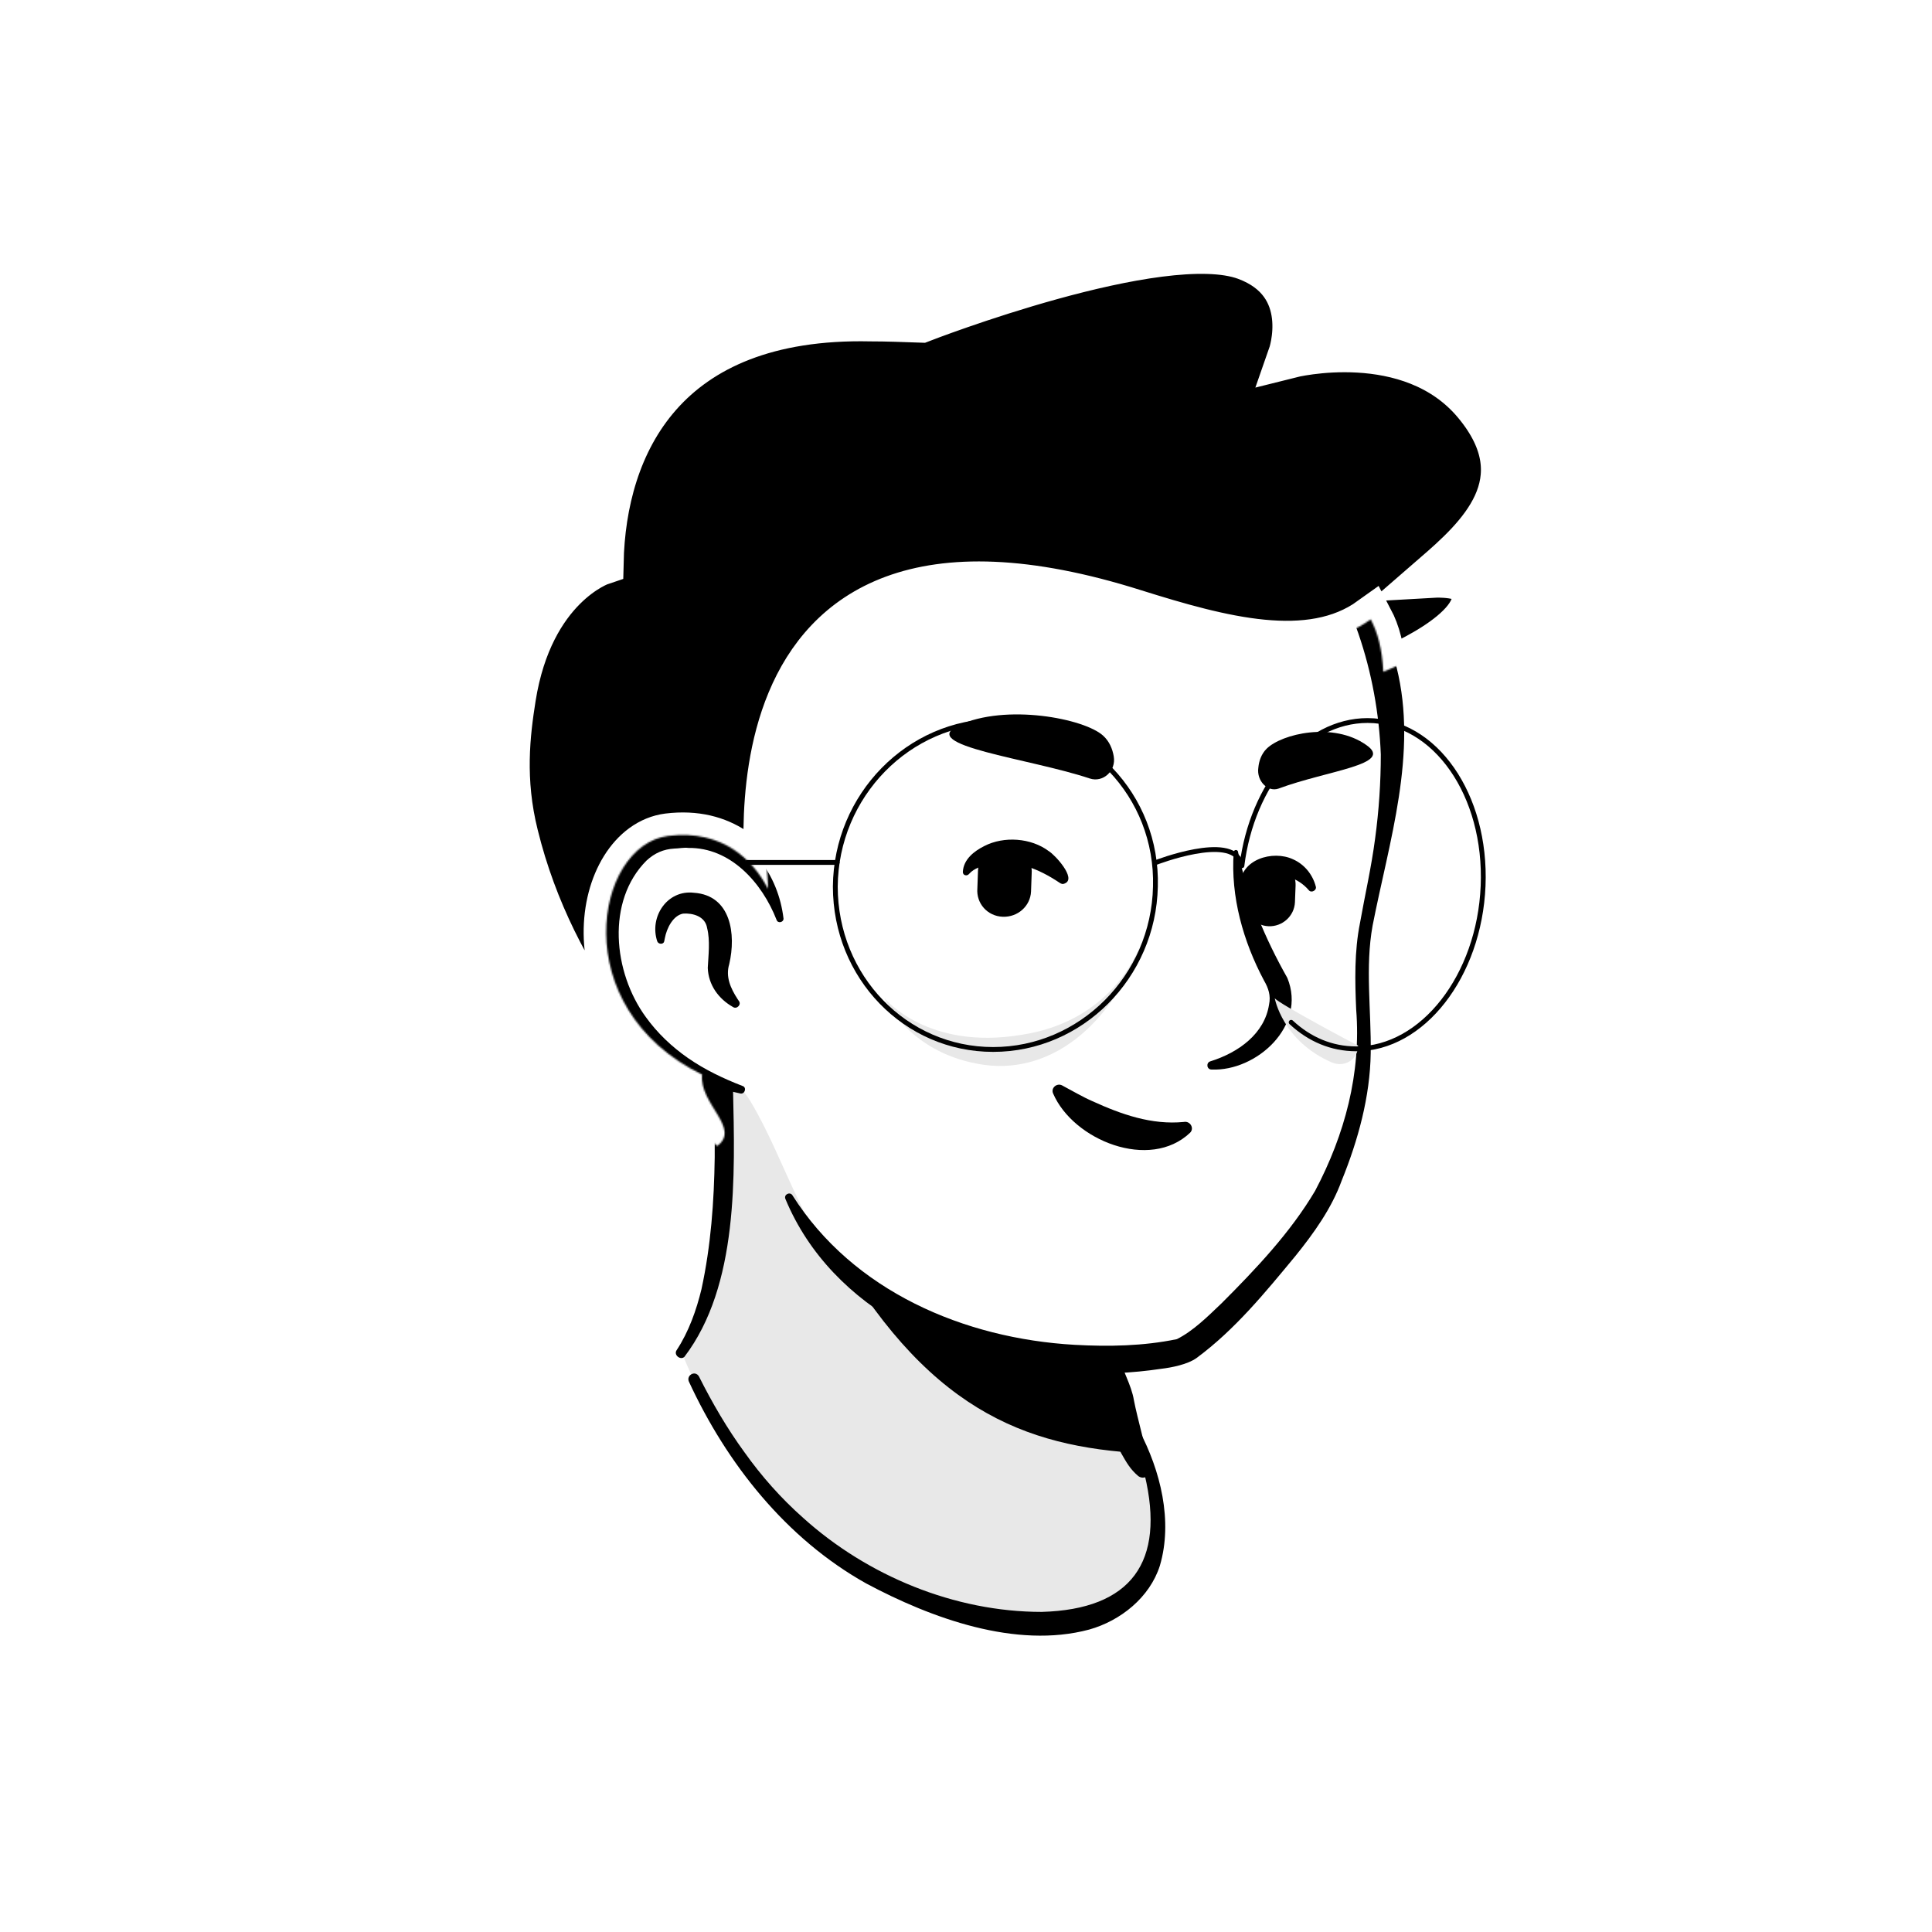 <svg width="1200" height="1200" viewBox="0 0 1200 1200" fill="none" xmlns="http://www.w3.org/2000/svg">
<g id="Cute Avatar">
<mask id="mask0_209_554" style="mask-type:alpha" maskUnits="userSpaceOnUse" x="0" y="0" width="1197" height="1197">
<circle id="Ellipse 1" cx="598.033" cy="598.033" r="595.033" fill="#D9D9D9" stroke="black" stroke-width="6"/>
</mask>
<g mask="url(#mask0_209_554)">
<g id="Bg">
<g id="Bg_2">
<path id="Vector" d="M1130.2 330.588C1368.24 789.02 949.804 1306.27 450.98 1180C227.059 1124.31 47.059 930.196 9.804 702.353C-32.549 475.686 69.804 232.157 261.177 103.922C523.53 -76.471 887.059 -16.471 1074.9 241.569C1076.08 242.745 1075.69 244.706 1074.12 245.882C1072.94 247.059 1070.98 246.667 1069.8 245.098C1043.92 211.765 1014.51 181.569 982.353 154.51C929.412 109.412 867.451 74.118 801.961 50.196C468.628 -70.588 102.745 130.196 29.804 478.824C-52.549 869.412 279.608 1229.02 675.686 1175.29C981.177 1136.86 1208.24 854.902 1183.14 548.235C1177.65 474.118 1158.04 400.784 1125.49 333.333C1124.71 332.157 1125.49 330.588 1126.67 329.804C1127.84 329.02 1129.41 329.412 1130.2 330.588Z" fill="white"/>
</g>
</g>
<g id="Head">
<g id="Head_4_copy">
<g id="Group">
<g id="Neck_1_5_">
<path id="Vector_2" d="M717.644 963.137C709.409 1003.53 656.076 1027.84 566.272 991.373C472.939 953.726 432.546 863.922 422.35 837.255C477.644 733.726 439.213 661.961 439.213 661.961C566.664 650.981 678.037 800 678.037 800L695.292 873.726C696.86 880 699.997 885.49 704.703 889.412C712.939 903.922 722.743 937.255 717.644 963.137Z" fill="#E8E8E8"/>
<g id="Group_2">
<path id="Vector_3" d="M420.391 838.432C427.842 827.059 432.548 813.726 435.685 800.785C441.568 773.726 443.529 746.275 443.921 718.824V708.628C442.744 698.432 439.215 687.843 435.293 678.432C430.195 665.883 448.627 658.039 454.509 670.588C455.293 672.157 455.293 674.902 455.293 676.471C456.47 729.804 458.823 798.432 425.097 842.745C422.744 845.098 418.038 841.569 420.391 838.432Z" fill="black"/>
</g>
<g id="Group_3">
<path id="Vector_4" d="M682.351 799.216C688.233 802.746 690.194 807.452 690.978 812.157C693.331 821.569 692.547 831.765 694.9 841.569C696.861 850.981 702.743 860.001 704.312 869.804C706.272 880.001 712.155 901.569 714.508 912.157C715.292 914.51 713.723 917.255 710.978 917.648C709.41 918.04 708.233 917.648 707.057 916.863C701.959 912.55 699.606 908.236 696.469 902.746C691.371 893.334 687.841 884.706 684.704 874.118C681.959 864.706 683.135 854.51 680.782 844.706C678.821 835.295 673.331 826.275 671.37 816.471C670.194 811.765 669.802 806.667 673.331 800.785C675.684 798.432 679.606 797.648 682.351 799.216Z" fill="black"/>
</g>
<path id="Vector_5" d="M710.587 902.745C635.685 898.824 574.509 875.294 514.901 769.02C565.097 813.334 624.313 830.196 686.666 838.039L694.901 874.118C696.47 880.392 705.882 898.824 710.587 902.745Z" fill="black"/>
<g id="Group_4">
<path id="Vector_6" d="M707.452 888.236C720.785 913.334 728.628 944.706 720.393 972.549C714.118 992.157 696.079 1006.67 676.471 1012.16C630.981 1024.31 578.432 1005.1 538.04 983.53C488.236 955.687 451.373 909.02 427.844 858.04C426.275 854.118 431.765 850.981 434.118 854.902C442.354 871.373 451.765 887.451 462.354 901.961C472.942 916.863 485.099 930.589 498.824 942.745C538.824 978.824 592.942 1001.18 647.06 1001.18C702.746 999.608 723.922 970.196 710.981 916.079C709.02 907.451 705.883 898.432 701.569 890.981C699.216 887.843 705.099 884.314 707.452 888.236Z" fill="black"/>
</g>
</g>
<path id="Vector_7" d="M859.215 417.255C866.274 450.196 869.803 476.863 850.587 564.706C831.764 652.157 877.646 670.196 769.019 810.196C724.705 867.451 617.254 851.373 530.195 792.157C500.783 772.157 488.234 720.785 466.274 684.314C449.019 655.687 441.176 685.49 418.431 660.785C387.45 627.059 350.195 559.216 368.627 439.216C398.431 244.706 552.548 221.961 666.666 243.53C781.568 265.49 840.391 330.588 859.215 417.255Z" fill="white"/>
<g id="Group_5">
<path id="Vector_8" d="M438.038 695.686C429.019 680.392 417.254 667.059 406.274 652.941C395.685 638.432 387.058 622.353 379.999 605.883C333.333 491.373 351.372 330.196 465.882 262.745C513.333 235.294 570.587 228.628 623.921 232.941C738.038 241.177 842.744 293.726 867.45 414.51C880.784 467.843 862.744 522.745 852.548 574.902C847.842 600.785 851.764 627.451 851.372 654.118C850.98 681.177 843.529 708.236 833.333 733.334C827.058 750.588 816.078 765.883 804.705 780C785.882 802.745 767.058 825.883 743.136 843.53C737.646 847.451 727.842 849.412 721.176 850.196C702.744 852.941 684.705 853.726 666.274 852.549C594.117 849.412 516.862 814.51 487.842 744.706C486.666 741.961 490.587 740 492.156 742.353C529.803 801.961 598.823 831.373 667.45 835.294C688.627 836.471 710.195 836.079 730.98 831.765C741.176 826.667 750.195 817.647 758.823 809.412C779.999 788.235 801.568 765.49 816.862 739.608C835.293 704.706 845.489 666.667 842.352 627.059C841.568 609.412 841.176 590.981 844.705 573.334C847.842 555.687 851.764 538.824 854.117 520.785C856.47 503.53 857.646 485.883 857.646 468.628C855.685 418.039 839.215 365.883 807.058 326.667C736.078 238.432 568.235 215.294 473.725 275.687C414.117 312.549 386.274 381.569 377.254 448.628C363.529 529.02 367.45 608.236 431.372 666.667L450.195 686.275C457.646 694.902 444.313 705.098 438.038 695.686Z" fill="black"/>
</g>
<path id="Vector_9" d="M484.311 570.98C484.311 570.98 472.155 512.157 414.9 519.215C365.488 525.49 348.233 643.921 460.39 676.863" fill="white"/>
<g id="Group_6">
<path id="Vector_10" d="M455.293 625.49C446.274 620.392 439.999 611.765 439.607 601.177C439.999 593.334 441.176 584.314 439.215 576.471C438.038 569.02 430.195 567.059 424.313 567.451C418.038 568.628 414.117 576.471 412.94 582.745C412.94 583.138 412.548 584.314 412.548 584.706C412.156 586.667 409.019 586.667 408.235 584.706C403.137 569.412 414.509 552.549 430.98 554.51C454.117 556.079 457.254 580.392 452.94 598.824C450.587 606.667 453.725 613.726 458.038 620.392L458.823 621.569C460.784 623.922 457.646 627.059 455.293 625.49Z" fill="black"/>
</g>
<g id="Group_7">
<path id="Vector_11" d="M769.018 529.412C774.9 557.255 785.881 583.137 799.606 607.451C811.763 637.255 780.39 665.49 752.547 664.314C749.41 664.314 749.018 660 751.763 659.216C769.41 653.726 785.488 641.961 788.234 623.922C789.41 618.431 787.841 613.726 785.096 609.02C772.155 584.706 764.312 556.863 766.273 529.412C766.273 527.451 769.018 527.451 769.018 529.412Z" fill="black"/>
</g>
<g id="Group_8">
<path id="Vector_12" d="M482.352 571.373C473.332 548.236 453.725 526.275 427.45 526.667C425.097 526.275 421.176 527.059 418.823 527.059C412.156 527.451 406.666 529.804 401.568 534.51C376.47 559.608 380.783 603.922 401.176 631.765C408.234 641.569 417.254 650.196 427.45 657.255C437.646 664.314 449.019 669.804 461.176 674.51C463.921 675.294 462.744 679.608 459.999 679.216C433.725 673.726 408.627 660.785 391.372 639.216C364.705 607.059 359.215 553.334 390.979 521.961C398.038 515.687 407.842 510.981 417.646 510.981C420.783 510.981 425.489 510.196 428.627 510.981C445.097 511.765 460.783 520 470.979 532.941C479.999 543.922 485.097 557.255 486.666 570.589C486.666 572.941 483.136 573.726 482.352 571.373Z" fill="black"/>
</g>
</g>
</g>
</g>
<g id="Mouth">
<g id="Normal_Smile_2_">
<g id="Group_9">
<path id="Vector_13" d="M739.216 703.529C714.118 727.451 666.667 708.235 654.118 679.216C652.549 675.686 656.471 672.549 659.608 674.118C666.275 677.647 672.157 681.176 678.432 683.921C696.471 692.157 715.294 698.823 735.294 696.863C739.216 696.078 741.961 700.784 739.216 703.529Z" fill="black"/>
</g>
</g>
</g>
<g id="Eyes">
<g id="normal_1_">
<path id="Vector_14" d="M622.746 569.412C613.334 569.02 606.275 561.177 607.06 551.765L607.452 540.784C607.844 531.373 615.687 524.314 625.099 525.098C634.511 525.49 641.57 533.333 640.785 542.745L640.393 553.726C640.001 562.745 632.158 569.804 622.746 569.412Z" fill="black"/>
<path id="Vector_15" d="M787.843 575.295C779.215 574.902 772.549 567.452 772.941 558.824L773.333 548.628C773.725 540.001 781.176 533.334 789.803 533.726C798.431 534.118 805.098 541.569 804.705 550.197L804.313 560.393C803.921 569.02 796.47 575.687 787.843 575.295Z" fill="black"/>
<g id="Group_10">
<path id="Vector_16" d="M658.04 548.235C645.099 539.608 630.981 533.726 615.295 536.863C610.197 537.647 605.099 539.216 601.962 542.745C600.785 544.314 598.04 543.922 598.04 541.569C598.432 533.726 605.099 528.628 611.373 525.49C623.53 519.216 640.393 520.392 651.373 528.628C655.295 530.981 668.628 545.49 661.569 548.628C660.001 549.412 659.217 549.02 658.04 548.235Z" fill="black"/>
</g>
<g id="Group_11">
<path id="Vector_17" d="M770.197 550.196C770.197 533.726 790.589 527.843 803.138 533.726C810.197 536.863 815.295 543.137 817.256 550.588C818.04 552.941 814.511 554.902 812.942 552.941C806.275 545.098 794.903 541.177 785.883 545.882C783.138 547.451 782.746 548.628 781.962 550.196C781.962 558.039 770.589 557.647 770.197 550.196Z" fill="black"/>
</g>
<path id="Vector_18" d="M676.864 483.53C685.099 486.275 693.334 478.824 691.766 469.804C690.981 465.098 689.02 460.392 685.099 456.863C673.334 446.275 624.707 436.863 595.295 450.588C569.413 463.137 639.217 470.981 676.864 483.53Z" fill="black"/>
<path id="Vector_19" d="M794.12 489.804C787.453 492.157 780.394 485.098 781.571 476.863C781.963 472.549 783.532 468.236 786.669 465.098C796.081 455.686 828.237 448.236 848.63 462.745C866.277 474.902 824.708 478.432 794.12 489.804Z" fill="black"/>
</g>
</g>
<g id="Hair">
<g id="style_8_1_">
<mask id="path-21-inside-1_209_554" fill="white">
<path d="M890.98 357.255C917.647 334.117 956.863 299.215 916.47 250.588C876.078 201.96 801.568 220.784 801.568 220.784C801.568 220.784 817.255 176.078 773.725 160C721.176 140.784 572.157 198.823 572.157 198.823C561.176 198.431 550.588 198.039 540.784 198.039C412.157 195.294 374.902 276.47 373.333 349.411C373.333 349.411 329.804 363.921 318.823 433.333C315.294 455.686 311.765 484.313 320.392 518.823C343.529 612.941 405.882 678.431 445.49 711.764C460.392 700.784 434.118 685.49 436.078 667.451C350.98 625.882 369.412 525.098 414.902 519.215C449.804 514.902 468.235 535.294 476.863 551.764C480.392 556.47 433.333 294.117 704.706 380C758.431 396.862 813.725 411.764 851.372 384.706C855.686 392.941 858.431 402.745 859.216 417.255C859.216 417.255 924.706 391.764 914.902 365.098C911.765 356.078 890.98 357.255 890.98 357.255Z"/>
</mask>
<path d="M890.98 357.255C917.647 334.117 956.863 299.215 916.47 250.588C876.078 201.96 801.568 220.784 801.568 220.784C801.568 220.784 817.255 176.078 773.725 160C721.176 140.784 572.157 198.823 572.157 198.823C561.176 198.431 550.588 198.039 540.784 198.039C412.157 195.294 374.902 276.47 373.333 349.411C373.333 349.411 329.804 363.921 318.823 433.333C315.294 455.686 311.765 484.313 320.392 518.823C343.529 612.941 405.882 678.431 445.49 711.764C460.392 700.784 434.118 685.49 436.078 667.451C350.98 625.882 369.412 525.098 414.902 519.215C449.804 514.902 468.235 535.294 476.863 551.764C480.392 556.47 433.333 294.117 704.706 380C758.431 396.862 813.725 411.764 851.372 384.706C855.686 392.941 858.431 402.745 859.216 417.255C859.216 417.255 924.706 391.764 914.902 365.098C911.765 356.078 890.98 357.255 890.98 357.255Z" fill="black" stroke="white" stroke-width="28" mask="url(#path-21-inside-1_209_554)"/>
</g>
</g>
<g id="Accesories">
<g id="Rounded_Glasses_1_">
<g id="Vector_20" style="mix-blend-mode:darken">
<path d="M791.766 620C791.766 620 796.472 646.667 827.452 660C835.296 663.138 843.531 658.04 843.531 649.412C843.139 649.412 793.727 623.138 791.766 620Z" fill="#E8E8E8"/>
</g>
<path id="Vector_21" d="M549.413 620C549.413 620 563.923 652.942 607.452 660.785C650.982 669.02 690.59 637.647 709.021 585.098C709.021 585.098 694.119 633.726 634.511 642.745C575.688 652.549 549.413 620 549.413 620Z" fill="#E8E8E8"/>
<g id="Vector_22" filter="url(#filter0_i_209_554)">
<path d="M717.65 546.667C716.474 602.746 671.376 647.844 616.866 647.844C562.356 647.844 518.827 602.746 518.827 546.667C519.219 490.197 564.317 443.922 619.611 443.922C674.905 443.922 719.219 490.197 717.65 546.667Z" stroke="black" stroke-width="3" stroke-miterlimit="10" stroke-linecap="round" stroke-linejoin="round"/>
</g>
<g id="Vector_23" filter="url(#filter1_i_209_554)">
<path d="M771.374 533.726C777.649 483.138 810.59 443.53 849.413 443.53C891.374 443.53 923.531 489.804 921.178 546.275C918.825 602.353 883.531 647.451 842.354 647.451C827.06 647.451 813.335 641.569 801.962 630.981" stroke="black" stroke-width="3" stroke-miterlimit="10" stroke-linecap="round" stroke-linejoin="round"/>
</g>
<path id="Vector_24" d="M520.001 535.687H464.315" stroke="black" stroke-width="3" stroke-miterlimit="10" stroke-linecap="round" stroke-linejoin="round"/>
<path id="Vector_25" d="M718.041 535.687C718.041 535.687 764.707 517.648 770.59 535.687" stroke="black" stroke-width="3" stroke-miterlimit="10" stroke-linecap="round" stroke-linejoin="round"/>
</g>
</g>
</g>
</g>
<defs>
<filter id="filter0_i_209_554" x="517.327" y="442.422" width="201.864" height="210.922" filterUnits="userSpaceOnUse" color-interpolation-filters="sRGB">
<feFlood flood-opacity="0" result="BackgroundImageFix"/>
<feBlend mode="normal" in="SourceGraphic" in2="BackgroundImageFix" result="shape"/>
<feColorMatrix in="SourceAlpha" type="matrix" values="0 0 0 0 0 0 0 0 0 0 0 0 0 0 0 0 0 0 127 0" result="hardAlpha"/>
<feOffset dy="4"/>
<feGaussianBlur stdDeviation="2"/>
<feComposite in2="hardAlpha" operator="arithmetic" k2="-1" k3="1"/>
<feColorMatrix type="matrix" values="0 0 0 0 1 0 0 0 0 1 0 0 0 0 1 0 0 0 1 0"/>
<feBlend mode="normal" in2="shape" result="effect1_innerShadow_209_554"/>
</filter>
<filter id="filter1_i_209_554" x="769.874" y="442.03" width="152.926" height="210.922" filterUnits="userSpaceOnUse" color-interpolation-filters="sRGB">
<feFlood flood-opacity="0" result="BackgroundImageFix"/>
<feBlend mode="normal" in="SourceGraphic" in2="BackgroundImageFix" result="shape"/>
<feColorMatrix in="SourceAlpha" type="matrix" values="0 0 0 0 0 0 0 0 0 0 0 0 0 0 0 0 0 0 127 0" result="hardAlpha"/>
<feOffset dy="4"/>
<feGaussianBlur stdDeviation="2"/>
<feComposite in2="hardAlpha" operator="arithmetic" k2="-1" k3="1"/>
<feColorMatrix type="matrix" values="0 0 0 0 1 0 0 0 0 1 0 0 0 0 1 0 0 0 1 0"/>
<feBlend mode="normal" in2="shape" result="effect1_innerShadow_209_554"/>
</filter>
</defs>
</svg>
